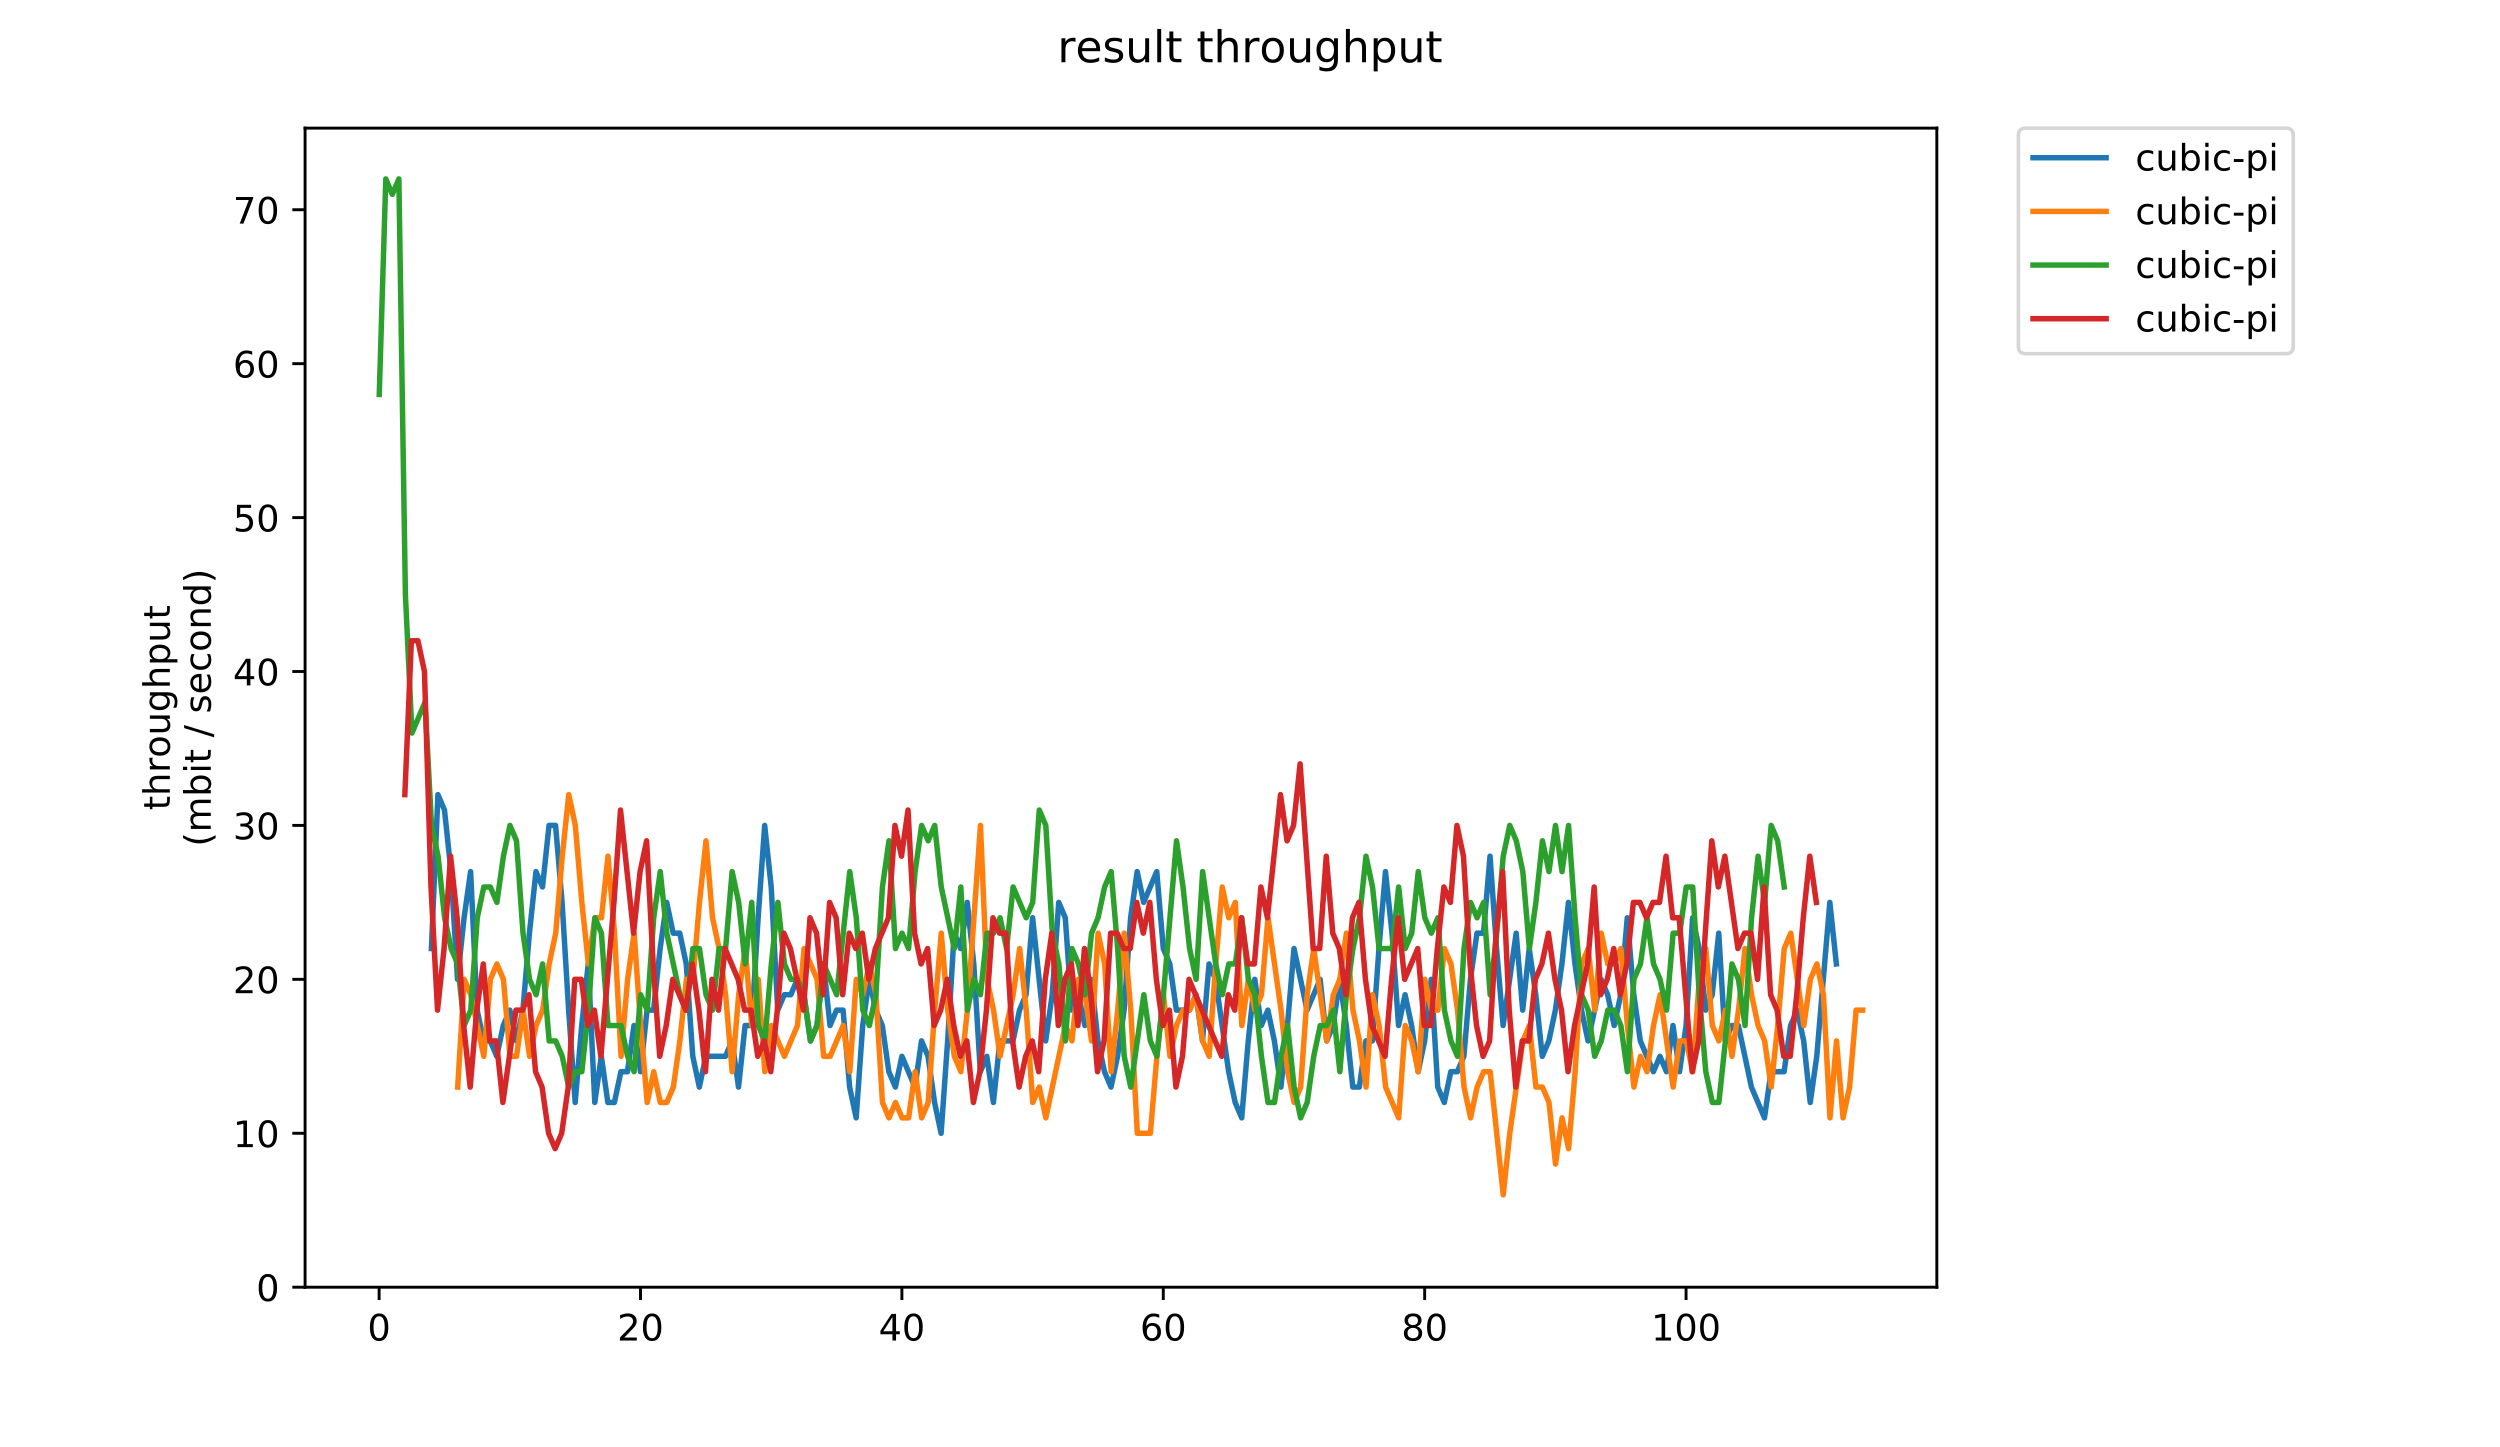 <?xml version="1.0" encoding="utf-8" standalone="no"?>
<!DOCTYPE svg PUBLIC "-//W3C//DTD SVG 1.1//EN"
  "http://www.w3.org/Graphics/SVG/1.1/DTD/svg11.dtd">
<!-- Created with matplotlib (https://matplotlib.org/) -->
<svg height="396pt" version="1.1" viewBox="0 0 684 396" width="684pt" xmlns="http://www.w3.org/2000/svg" xmlns:xlink="http://www.w3.org/1999/xlink">
 <defs>
  <style type="text/css">
*{stroke-linecap:butt;stroke-linejoin:round;}
  </style>
 </defs>
 <g id="figure_1">
  <g id="patch_1">
   <path d="M 0 396 
L 684 396 
L 684 0 
L 0 0 
z
" style="fill:#ffffff;"/>
  </g>
  <g id="axes_1">
   <g id="patch_2">
    <path d="M 83.472 352.174 
L 529.913 352.174 
L 529.913 35.062 
L 83.472 35.062 
z
" style="fill:#ffffff;"/>
   </g>
   <g id="matplotlib.axis_1">
    <g id="xtick_1">
     <g id="line2d_1">
      <defs>
       <path d="M 0 0 
L 0 3.5 
" id="m8651880e82" style="stroke:#000000;stroke-width:0.8;"/>
      </defs>
      <g>
       <use style="stroke:#000000;stroke-width:0.8;" x="103.726" xlink:href="#m8651880e82" y="352.174"/>
      </g>
     </g>
     <g id="text_1">
      <!-- 0 -->
      <defs>
       <path d="M 31.781 66.406 
Q 24.172 66.406 20.328 58.906 
Q 16.5 51.422 16.5 36.375 
Q 16.5 21.391 20.328 13.891 
Q 24.172 6.391 31.781 6.391 
Q 39.453 6.391 43.281 13.891 
Q 47.125 21.391 47.125 36.375 
Q 47.125 51.422 43.281 58.906 
Q 39.453 66.406 31.781 66.406 
z
M 31.781 74.219 
Q 44.047 74.219 50.516 64.516 
Q 56.984 54.828 56.984 36.375 
Q 56.984 17.969 50.516 8.266 
Q 44.047 -1.422 31.781 -1.422 
Q 19.531 -1.422 13.062 8.266 
Q 6.594 17.969 6.594 36.375 
Q 6.594 54.828 13.062 64.516 
Q 19.531 74.219 31.781 74.219 
z
" id="DejaVuSans-48"/>
      </defs>
      <g transform="translate(100.545 366.773)scale(0.1 -0.1)">
       <use xlink:href="#DejaVuSans-48"/>
      </g>
     </g>
    </g>
    <g id="xtick_2">
     <g id="line2d_2">
      <g>
       <use style="stroke:#000000;stroke-width:0.8;" x="175.241" xlink:href="#m8651880e82" y="352.174"/>
      </g>
     </g>
     <g id="text_2">
      <!-- 20 -->
      <defs>
       <path d="M 19.188 8.297 
L 53.609 8.297 
L 53.609 0 
L 7.328 0 
L 7.328 8.297 
Q 12.938 14.109 22.625 23.891 
Q 32.328 33.688 34.812 36.531 
Q 39.547 41.844 41.422 45.531 
Q 43.312 49.219 43.312 52.781 
Q 43.312 58.594 39.234 62.25 
Q 35.156 65.922 28.609 65.922 
Q 23.969 65.922 18.812 64.312 
Q 13.672 62.703 7.812 59.422 
L 7.812 69.391 
Q 13.766 71.781 18.938 73 
Q 24.125 74.219 28.422 74.219 
Q 39.75 74.219 46.484 68.547 
Q 53.219 62.891 53.219 53.422 
Q 53.219 48.922 51.531 44.891 
Q 49.859 40.875 45.406 35.406 
Q 44.188 33.984 37.641 27.219 
Q 31.109 20.453 19.188 8.297 
z
" id="DejaVuSans-50"/>
      </defs>
      <g transform="translate(168.879 366.773)scale(0.1 -0.1)">
       <use xlink:href="#DejaVuSans-50"/>
       <use x="63.623" xlink:href="#DejaVuSans-48"/>
      </g>
     </g>
    </g>
    <g id="xtick_3">
     <g id="line2d_3">
      <g>
       <use style="stroke:#000000;stroke-width:0.8;" x="246.757" xlink:href="#m8651880e82" y="352.174"/>
      </g>
     </g>
     <g id="text_3">
      <!-- 40 -->
      <defs>
       <path d="M 37.797 64.312 
L 12.891 25.391 
L 37.797 25.391 
z
M 35.203 72.906 
L 47.609 72.906 
L 47.609 25.391 
L 58.016 25.391 
L 58.016 17.188 
L 47.609 17.188 
L 47.609 0 
L 37.797 0 
L 37.797 17.188 
L 4.891 17.188 
L 4.891 26.703 
z
" id="DejaVuSans-52"/>
      </defs>
      <g transform="translate(240.395 366.773)scale(0.1 -0.1)">
       <use xlink:href="#DejaVuSans-52"/>
       <use x="63.623" xlink:href="#DejaVuSans-48"/>
      </g>
     </g>
    </g>
    <g id="xtick_4">
     <g id="line2d_4">
      <g>
       <use style="stroke:#000000;stroke-width:0.8;" x="318.273" xlink:href="#m8651880e82" y="352.174"/>
      </g>
     </g>
     <g id="text_4">
      <!-- 60 -->
      <defs>
       <path d="M 33.016 40.375 
Q 26.375 40.375 22.484 35.828 
Q 18.609 31.297 18.609 23.391 
Q 18.609 15.531 22.484 10.953 
Q 26.375 6.391 33.016 6.391 
Q 39.656 6.391 43.531 10.953 
Q 47.406 15.531 47.406 23.391 
Q 47.406 31.297 43.531 35.828 
Q 39.656 40.375 33.016 40.375 
z
M 52.594 71.297 
L 52.594 62.312 
Q 48.875 64.062 45.094 64.984 
Q 41.312 65.922 37.594 65.922 
Q 27.828 65.922 22.672 59.328 
Q 17.531 52.734 16.797 39.406 
Q 19.672 43.656 24.016 45.922 
Q 28.375 48.188 33.594 48.188 
Q 44.578 48.188 50.953 41.516 
Q 57.328 34.859 57.328 23.391 
Q 57.328 12.156 50.688 5.359 
Q 44.047 -1.422 33.016 -1.422 
Q 20.359 -1.422 13.672 8.266 
Q 6.984 17.969 6.984 36.375 
Q 6.984 53.656 15.188 63.938 
Q 23.391 74.219 37.203 74.219 
Q 40.922 74.219 44.703 73.484 
Q 48.484 72.75 52.594 71.297 
z
" id="DejaVuSans-54"/>
      </defs>
      <g transform="translate(311.91 366.773)scale(0.1 -0.1)">
       <use xlink:href="#DejaVuSans-54"/>
       <use x="63.623" xlink:href="#DejaVuSans-48"/>
      </g>
     </g>
    </g>
    <g id="xtick_5">
     <g id="line2d_5">
      <g>
       <use style="stroke:#000000;stroke-width:0.8;" x="389.789" xlink:href="#m8651880e82" y="352.174"/>
      </g>
     </g>
     <g id="text_5">
      <!-- 80 -->
      <defs>
       <path d="M 31.781 34.625 
Q 24.75 34.625 20.719 30.859 
Q 16.703 27.094 16.703 20.516 
Q 16.703 13.922 20.719 10.156 
Q 24.75 6.391 31.781 6.391 
Q 38.812 6.391 42.859 10.172 
Q 46.922 13.969 46.922 20.516 
Q 46.922 27.094 42.891 30.859 
Q 38.875 34.625 31.781 34.625 
z
M 21.922 38.812 
Q 15.578 40.375 12.031 44.719 
Q 8.5 49.078 8.5 55.328 
Q 8.5 64.062 14.719 69.141 
Q 20.953 74.219 31.781 74.219 
Q 42.672 74.219 48.875 69.141 
Q 55.078 64.062 55.078 55.328 
Q 55.078 49.078 51.531 44.719 
Q 48 40.375 41.703 38.812 
Q 48.828 37.156 52.797 32.312 
Q 56.781 27.484 56.781 20.516 
Q 56.781 9.906 50.312 4.234 
Q 43.844 -1.422 31.781 -1.422 
Q 19.734 -1.422 13.25 4.234 
Q 6.781 9.906 6.781 20.516 
Q 6.781 27.484 10.781 32.312 
Q 14.797 37.156 21.922 38.812 
z
M 18.312 54.391 
Q 18.312 48.734 21.844 45.562 
Q 25.391 42.391 31.781 42.391 
Q 38.141 42.391 41.719 45.562 
Q 45.312 48.734 45.312 54.391 
Q 45.312 60.062 41.719 63.234 
Q 38.141 66.406 31.781 66.406 
Q 25.391 66.406 21.844 63.234 
Q 18.312 60.062 18.312 54.391 
z
" id="DejaVuSans-56"/>
      </defs>
      <g transform="translate(383.426 366.773)scale(0.1 -0.1)">
       <use xlink:href="#DejaVuSans-56"/>
       <use x="63.623" xlink:href="#DejaVuSans-48"/>
      </g>
     </g>
    </g>
    <g id="xtick_6">
     <g id="line2d_6">
      <g>
       <use style="stroke:#000000;stroke-width:0.8;" x="461.304" xlink:href="#m8651880e82" y="352.174"/>
      </g>
     </g>
     <g id="text_6">
      <!-- 100 -->
      <defs>
       <path d="M 12.406 8.297 
L 28.516 8.297 
L 28.516 63.922 
L 10.984 60.406 
L 10.984 69.391 
L 28.422 72.906 
L 38.281 72.906 
L 38.281 8.297 
L 54.391 8.297 
L 54.391 0 
L 12.406 0 
z
" id="DejaVuSans-49"/>
      </defs>
      <g transform="translate(451.76 366.773)scale(0.1 -0.1)">
       <use xlink:href="#DejaVuSans-49"/>
       <use x="63.623" xlink:href="#DejaVuSans-48"/>
       <use x="127.246" xlink:href="#DejaVuSans-48"/>
      </g>
     </g>
    </g>
   </g>
   <g id="matplotlib.axis_2">
    <g id="ytick_1">
     <g id="line2d_7">
      <defs>
       <path d="M 0 0 
L -3.5 0 
" id="m8d6387c71b" style="stroke:#000000;stroke-width:0.8;"/>
      </defs>
      <g>
       <use style="stroke:#000000;stroke-width:0.8;" x="83.472" xlink:href="#m8d6387c71b" y="352.174"/>
      </g>
     </g>
     <g id="text_7">
      <!-- 0 -->
      <g transform="translate(70.11 355.973)scale(0.1 -0.1)">
       <use xlink:href="#DejaVuSans-48"/>
      </g>
     </g>
    </g>
    <g id="ytick_2">
     <g id="line2d_8">
      <g>
       <use style="stroke:#000000;stroke-width:0.8;" x="83.472" xlink:href="#m8d6387c71b" y="310.061"/>
      </g>
     </g>
     <g id="text_8">
      <!-- 10 -->
      <g transform="translate(63.747 313.86)scale(0.1 -0.1)">
       <use xlink:href="#DejaVuSans-49"/>
       <use x="63.623" xlink:href="#DejaVuSans-48"/>
      </g>
     </g>
    </g>
    <g id="ytick_3">
     <g id="line2d_9">
      <g>
       <use style="stroke:#000000;stroke-width:0.8;" x="83.472" xlink:href="#m8d6387c71b" y="267.948"/>
      </g>
     </g>
     <g id="text_9">
      <!-- 20 -->
      <g transform="translate(63.747 271.747)scale(0.1 -0.1)">
       <use xlink:href="#DejaVuSans-50"/>
       <use x="63.623" xlink:href="#DejaVuSans-48"/>
      </g>
     </g>
    </g>
    <g id="ytick_4">
     <g id="line2d_10">
      <g>
       <use style="stroke:#000000;stroke-width:0.8;" x="83.472" xlink:href="#m8d6387c71b" y="225.835"/>
      </g>
     </g>
     <g id="text_10">
      <!-- 30 -->
      <defs>
       <path d="M 40.578 39.312 
Q 47.656 37.797 51.625 33 
Q 55.609 28.219 55.609 21.188 
Q 55.609 10.406 48.188 4.484 
Q 40.766 -1.422 27.094 -1.422 
Q 22.516 -1.422 17.656 -0.516 
Q 12.797 0.391 7.625 2.203 
L 7.625 11.719 
Q 11.719 9.328 16.594 8.109 
Q 21.484 6.891 26.812 6.891 
Q 36.078 6.891 40.938 10.547 
Q 45.797 14.203 45.797 21.188 
Q 45.797 27.641 41.281 31.266 
Q 36.766 34.906 28.719 34.906 
L 20.219 34.906 
L 20.219 43.016 
L 29.109 43.016 
Q 36.375 43.016 40.234 45.922 
Q 44.094 48.828 44.094 54.297 
Q 44.094 59.906 40.109 62.906 
Q 36.141 65.922 28.719 65.922 
Q 24.656 65.922 20.016 65.031 
Q 15.375 64.156 9.812 62.312 
L 9.812 71.094 
Q 15.438 72.656 20.344 73.438 
Q 25.25 74.219 29.594 74.219 
Q 40.828 74.219 47.359 69.109 
Q 53.906 64.016 53.906 55.328 
Q 53.906 49.266 50.438 45.094 
Q 46.969 40.922 40.578 39.312 
z
" id="DejaVuSans-51"/>
      </defs>
      <g transform="translate(63.747 229.634)scale(0.1 -0.1)">
       <use xlink:href="#DejaVuSans-51"/>
       <use x="63.623" xlink:href="#DejaVuSans-48"/>
      </g>
     </g>
    </g>
    <g id="ytick_5">
     <g id="line2d_11">
      <g>
       <use style="stroke:#000000;stroke-width:0.8;" x="83.472" xlink:href="#m8d6387c71b" y="183.722"/>
      </g>
     </g>
     <g id="text_11">
      <!-- 40 -->
      <g transform="translate(63.747 187.521)scale(0.1 -0.1)">
       <use xlink:href="#DejaVuSans-52"/>
       <use x="63.623" xlink:href="#DejaVuSans-48"/>
      </g>
     </g>
    </g>
    <g id="ytick_6">
     <g id="line2d_12">
      <g>
       <use style="stroke:#000000;stroke-width:0.8;" x="83.472" xlink:href="#m8d6387c71b" y="141.609"/>
      </g>
     </g>
     <g id="text_12">
      <!-- 50 -->
      <defs>
       <path d="M 10.797 72.906 
L 49.516 72.906 
L 49.516 64.594 
L 19.828 64.594 
L 19.828 46.734 
Q 21.969 47.469 24.109 47.828 
Q 26.266 48.188 28.422 48.188 
Q 40.625 48.188 47.75 41.5 
Q 54.891 34.812 54.891 23.391 
Q 54.891 11.625 47.562 5.094 
Q 40.234 -1.422 26.906 -1.422 
Q 22.312 -1.422 17.547 -0.641 
Q 12.797 0.141 7.719 1.703 
L 7.719 11.625 
Q 12.109 9.234 16.797 8.062 
Q 21.484 6.891 26.703 6.891 
Q 35.156 6.891 40.078 11.328 
Q 45.016 15.766 45.016 23.391 
Q 45.016 31 40.078 35.438 
Q 35.156 39.891 26.703 39.891 
Q 22.75 39.891 18.812 39.016 
Q 14.891 38.141 10.797 36.281 
z
" id="DejaVuSans-53"/>
      </defs>
      <g transform="translate(63.747 145.408)scale(0.1 -0.1)">
       <use xlink:href="#DejaVuSans-53"/>
       <use x="63.623" xlink:href="#DejaVuSans-48"/>
      </g>
     </g>
    </g>
    <g id="ytick_7">
     <g id="line2d_13">
      <g>
       <use style="stroke:#000000;stroke-width:0.8;" x="83.472" xlink:href="#m8d6387c71b" y="99.496"/>
      </g>
     </g>
     <g id="text_13">
      <!-- 60 -->
      <g transform="translate(63.747 103.295)scale(0.1 -0.1)">
       <use xlink:href="#DejaVuSans-54"/>
       <use x="63.623" xlink:href="#DejaVuSans-48"/>
      </g>
     </g>
    </g>
    <g id="ytick_8">
     <g id="line2d_14">
      <g>
       <use style="stroke:#000000;stroke-width:0.8;" x="83.472" xlink:href="#m8d6387c71b" y="57.382"/>
      </g>
     </g>
     <g id="text_14">
      <!-- 70 -->
      <defs>
       <path d="M 8.203 72.906 
L 55.078 72.906 
L 55.078 68.703 
L 28.609 0 
L 18.312 0 
L 43.219 64.594 
L 8.203 64.594 
z
" id="DejaVuSans-55"/>
      </defs>
      <g transform="translate(63.747 61.182)scale(0.1 -0.1)">
       <use xlink:href="#DejaVuSans-55"/>
       <use x="63.623" xlink:href="#DejaVuSans-48"/>
      </g>
     </g>
    </g>
    <g id="text_15">
     <!-- throughput -->
     <defs>
      <path d="M 18.312 70.219 
L 18.312 54.688 
L 36.812 54.688 
L 36.812 47.703 
L 18.312 47.703 
L 18.312 18.016 
Q 18.312 11.328 20.141 9.422 
Q 21.969 7.516 27.594 7.516 
L 36.812 7.516 
L 36.812 0 
L 27.594 0 
Q 17.188 0 13.234 3.875 
Q 9.281 7.766 9.281 18.016 
L 9.281 47.703 
L 2.688 47.703 
L 2.688 54.688 
L 9.281 54.688 
L 9.281 70.219 
z
" id="DejaVuSans-116"/>
      <path d="M 54.891 33.016 
L 54.891 0 
L 45.906 0 
L 45.906 32.719 
Q 45.906 40.484 42.875 44.328 
Q 39.844 48.188 33.797 48.188 
Q 26.516 48.188 22.312 43.547 
Q 18.109 38.922 18.109 30.906 
L 18.109 0 
L 9.078 0 
L 9.078 75.984 
L 18.109 75.984 
L 18.109 46.188 
Q 21.344 51.125 25.703 53.562 
Q 30.078 56 35.797 56 
Q 45.219 56 50.047 50.172 
Q 54.891 44.344 54.891 33.016 
z
" id="DejaVuSans-104"/>
      <path d="M 41.109 46.297 
Q 39.594 47.172 37.812 47.578 
Q 36.031 48 33.891 48 
Q 26.266 48 22.188 43.047 
Q 18.109 38.094 18.109 28.812 
L 18.109 0 
L 9.078 0 
L 9.078 54.688 
L 18.109 54.688 
L 18.109 46.188 
Q 20.953 51.172 25.484 53.578 
Q 30.031 56 36.531 56 
Q 37.453 56 38.578 55.875 
Q 39.703 55.766 41.062 55.516 
z
" id="DejaVuSans-114"/>
      <path d="M 30.609 48.391 
Q 23.391 48.391 19.188 42.75 
Q 14.984 37.109 14.984 27.297 
Q 14.984 17.484 19.156 11.844 
Q 23.344 6.203 30.609 6.203 
Q 37.797 6.203 41.984 11.859 
Q 46.188 17.531 46.188 27.297 
Q 46.188 37.016 41.984 42.703 
Q 37.797 48.391 30.609 48.391 
z
M 30.609 56 
Q 42.328 56 49.016 48.375 
Q 55.719 40.766 55.719 27.297 
Q 55.719 13.875 49.016 6.219 
Q 42.328 -1.422 30.609 -1.422 
Q 18.844 -1.422 12.172 6.219 
Q 5.516 13.875 5.516 27.297 
Q 5.516 40.766 12.172 48.375 
Q 18.844 56 30.609 56 
z
" id="DejaVuSans-111"/>
      <path d="M 8.5 21.578 
L 8.5 54.688 
L 17.484 54.688 
L 17.484 21.922 
Q 17.484 14.156 20.5 10.266 
Q 23.531 6.391 29.594 6.391 
Q 36.859 6.391 41.078 11.031 
Q 45.312 15.672 45.312 23.688 
L 45.312 54.688 
L 54.297 54.688 
L 54.297 0 
L 45.312 0 
L 45.312 8.406 
Q 42.047 3.422 37.719 1 
Q 33.406 -1.422 27.688 -1.422 
Q 18.266 -1.422 13.375 4.438 
Q 8.5 10.297 8.5 21.578 
z
M 31.109 56 
z
" id="DejaVuSans-117"/>
      <path d="M 45.406 27.984 
Q 45.406 37.75 41.375 43.109 
Q 37.359 48.484 30.078 48.484 
Q 22.859 48.484 18.828 43.109 
Q 14.797 37.75 14.797 27.984 
Q 14.797 18.266 18.828 12.891 
Q 22.859 7.516 30.078 7.516 
Q 37.359 7.516 41.375 12.891 
Q 45.406 18.266 45.406 27.984 
z
M 54.391 6.781 
Q 54.391 -7.172 48.188 -13.984 
Q 42 -20.797 29.203 -20.797 
Q 24.469 -20.797 20.266 -20.094 
Q 16.062 -19.391 12.109 -17.922 
L 12.109 -9.188 
Q 16.062 -11.328 19.922 -12.344 
Q 23.781 -13.375 27.781 -13.375 
Q 36.625 -13.375 41.016 -8.766 
Q 45.406 -4.156 45.406 5.172 
L 45.406 9.625 
Q 42.625 4.781 38.281 2.391 
Q 33.938 0 27.875 0 
Q 17.828 0 11.672 7.656 
Q 5.516 15.328 5.516 27.984 
Q 5.516 40.672 11.672 48.328 
Q 17.828 56 27.875 56 
Q 33.938 56 38.281 53.609 
Q 42.625 51.219 45.406 46.391 
L 45.406 54.688 
L 54.391 54.688 
z
" id="DejaVuSans-103"/>
      <path d="M 18.109 8.203 
L 18.109 -20.797 
L 9.078 -20.797 
L 9.078 54.688 
L 18.109 54.688 
L 18.109 46.391 
Q 20.953 51.266 25.266 53.625 
Q 29.594 56 35.594 56 
Q 45.562 56 51.781 48.094 
Q 58.016 40.188 58.016 27.297 
Q 58.016 14.406 51.781 6.484 
Q 45.562 -1.422 35.594 -1.422 
Q 29.594 -1.422 25.266 0.953 
Q 20.953 3.328 18.109 8.203 
z
M 48.688 27.297 
Q 48.688 37.203 44.609 42.844 
Q 40.531 48.484 33.406 48.484 
Q 26.266 48.484 22.188 42.844 
Q 18.109 37.203 18.109 27.297 
Q 18.109 17.391 22.188 11.75 
Q 26.266 6.109 33.406 6.109 
Q 40.531 6.109 44.609 11.75 
Q 48.688 17.391 48.688 27.297 
z
" id="DejaVuSans-112"/>
     </defs>
     <g transform="translate(46.47 221.675)rotate(-90)scale(0.1 -0.1)">
      <use xlink:href="#DejaVuSans-116"/>
      <use x="39.209" xlink:href="#DejaVuSans-104"/>
      <use x="102.588" xlink:href="#DejaVuSans-114"/>
      <use x="143.67" xlink:href="#DejaVuSans-111"/>
      <use x="204.852" xlink:href="#DejaVuSans-117"/>
      <use x="268.23" xlink:href="#DejaVuSans-103"/>
      <use x="331.707" xlink:href="#DejaVuSans-104"/>
      <use x="395.086" xlink:href="#DejaVuSans-112"/>
      <use x="458.562" xlink:href="#DejaVuSans-117"/>
      <use x="521.941" xlink:href="#DejaVuSans-116"/>
     </g>
     <!-- (mbit / second) -->
     <defs>
      <path d="M 31 75.875 
Q 24.469 64.656 21.281 53.656 
Q 18.109 42.672 18.109 31.391 
Q 18.109 20.125 21.312 9.062 
Q 24.516 -2 31 -13.188 
L 23.188 -13.188 
Q 15.875 -1.703 12.234 9.375 
Q 8.594 20.453 8.594 31.391 
Q 8.594 42.281 12.203 53.312 
Q 15.828 64.359 23.188 75.875 
z
" id="DejaVuSans-40"/>
      <path d="M 52 44.188 
Q 55.375 50.25 60.062 53.125 
Q 64.75 56 71.094 56 
Q 79.641 56 84.281 50.016 
Q 88.922 44.047 88.922 33.016 
L 88.922 0 
L 79.891 0 
L 79.891 32.719 
Q 79.891 40.578 77.094 44.375 
Q 74.312 48.188 68.609 48.188 
Q 61.625 48.188 57.562 43.547 
Q 53.516 38.922 53.516 30.906 
L 53.516 0 
L 44.484 0 
L 44.484 32.719 
Q 44.484 40.625 41.703 44.406 
Q 38.922 48.188 33.109 48.188 
Q 26.219 48.188 22.156 43.531 
Q 18.109 38.875 18.109 30.906 
L 18.109 0 
L 9.078 0 
L 9.078 54.688 
L 18.109 54.688 
L 18.109 46.188 
Q 21.188 51.219 25.484 53.609 
Q 29.781 56 35.688 56 
Q 41.656 56 45.828 52.969 
Q 50 49.953 52 44.188 
z
" id="DejaVuSans-109"/>
      <path d="M 48.688 27.297 
Q 48.688 37.203 44.609 42.844 
Q 40.531 48.484 33.406 48.484 
Q 26.266 48.484 22.188 42.844 
Q 18.109 37.203 18.109 27.297 
Q 18.109 17.391 22.188 11.75 
Q 26.266 6.109 33.406 6.109 
Q 40.531 6.109 44.609 11.75 
Q 48.688 17.391 48.688 27.297 
z
M 18.109 46.391 
Q 20.953 51.266 25.266 53.625 
Q 29.594 56 35.594 56 
Q 45.562 56 51.781 48.094 
Q 58.016 40.188 58.016 27.297 
Q 58.016 14.406 51.781 6.484 
Q 45.562 -1.422 35.594 -1.422 
Q 29.594 -1.422 25.266 0.953 
Q 20.953 3.328 18.109 8.203 
L 18.109 0 
L 9.078 0 
L 9.078 75.984 
L 18.109 75.984 
z
" id="DejaVuSans-98"/>
      <path d="M 9.422 54.688 
L 18.406 54.688 
L 18.406 0 
L 9.422 0 
z
M 9.422 75.984 
L 18.406 75.984 
L 18.406 64.594 
L 9.422 64.594 
z
" id="DejaVuSans-105"/>
      <path id="DejaVuSans-32"/>
      <path d="M 25.391 72.906 
L 33.688 72.906 
L 8.297 -9.281 
L 0 -9.281 
z
" id="DejaVuSans-47"/>
      <path d="M 44.281 53.078 
L 44.281 44.578 
Q 40.484 46.531 36.375 47.5 
Q 32.281 48.484 27.875 48.484 
Q 21.188 48.484 17.844 46.438 
Q 14.5 44.391 14.5 40.281 
Q 14.5 37.156 16.891 35.375 
Q 19.281 33.594 26.516 31.984 
L 29.594 31.297 
Q 39.156 29.25 43.188 25.516 
Q 47.219 21.781 47.219 15.094 
Q 47.219 7.469 41.188 3.016 
Q 35.156 -1.422 24.609 -1.422 
Q 20.219 -1.422 15.453 -0.562 
Q 10.688 0.297 5.422 2 
L 5.422 11.281 
Q 10.406 8.688 15.234 7.391 
Q 20.062 6.109 24.812 6.109 
Q 31.156 6.109 34.562 8.281 
Q 37.984 10.453 37.984 14.406 
Q 37.984 18.062 35.516 20.016 
Q 33.062 21.969 24.703 23.781 
L 21.578 24.516 
Q 13.234 26.266 9.516 29.906 
Q 5.812 33.547 5.812 39.891 
Q 5.812 47.609 11.281 51.797 
Q 16.75 56 26.812 56 
Q 31.781 56 36.172 55.266 
Q 40.578 54.547 44.281 53.078 
z
" id="DejaVuSans-115"/>
      <path d="M 56.203 29.594 
L 56.203 25.203 
L 14.891 25.203 
Q 15.484 15.922 20.484 11.062 
Q 25.484 6.203 34.422 6.203 
Q 39.594 6.203 44.453 7.469 
Q 49.312 8.734 54.109 11.281 
L 54.109 2.781 
Q 49.266 0.734 44.188 -0.344 
Q 39.109 -1.422 33.891 -1.422 
Q 20.797 -1.422 13.156 6.188 
Q 5.516 13.812 5.516 26.812 
Q 5.516 40.234 12.766 48.109 
Q 20.016 56 32.328 56 
Q 43.359 56 49.781 48.891 
Q 56.203 41.797 56.203 29.594 
z
M 47.219 32.234 
Q 47.125 39.594 43.094 43.984 
Q 39.062 48.391 32.422 48.391 
Q 24.906 48.391 20.391 44.141 
Q 15.875 39.891 15.188 32.172 
z
" id="DejaVuSans-101"/>
      <path d="M 48.781 52.594 
L 48.781 44.188 
Q 44.969 46.297 41.141 47.344 
Q 37.312 48.391 33.406 48.391 
Q 24.656 48.391 19.812 42.844 
Q 14.984 37.312 14.984 27.297 
Q 14.984 17.281 19.812 11.734 
Q 24.656 6.203 33.406 6.203 
Q 37.312 6.203 41.141 7.25 
Q 44.969 8.297 48.781 10.406 
L 48.781 2.094 
Q 45.016 0.344 40.984 -0.531 
Q 36.969 -1.422 32.422 -1.422 
Q 20.062 -1.422 12.781 6.344 
Q 5.516 14.109 5.516 27.297 
Q 5.516 40.672 12.859 48.328 
Q 20.219 56 33.016 56 
Q 37.156 56 41.109 55.141 
Q 45.062 54.297 48.781 52.594 
z
" id="DejaVuSans-99"/>
      <path d="M 54.891 33.016 
L 54.891 0 
L 45.906 0 
L 45.906 32.719 
Q 45.906 40.484 42.875 44.328 
Q 39.844 48.188 33.797 48.188 
Q 26.516 48.188 22.312 43.547 
Q 18.109 38.922 18.109 30.906 
L 18.109 0 
L 9.078 0 
L 9.078 54.688 
L 18.109 54.688 
L 18.109 46.188 
Q 21.344 51.125 25.703 53.562 
Q 30.078 56 35.797 56 
Q 45.219 56 50.047 50.172 
Q 54.891 44.344 54.891 33.016 
z
" id="DejaVuSans-110"/>
      <path d="M 45.406 46.391 
L 45.406 75.984 
L 54.391 75.984 
L 54.391 0 
L 45.406 0 
L 45.406 8.203 
Q 42.578 3.328 38.25 0.953 
Q 33.938 -1.422 27.875 -1.422 
Q 17.969 -1.422 11.734 6.484 
Q 5.516 14.406 5.516 27.297 
Q 5.516 40.188 11.734 48.094 
Q 17.969 56 27.875 56 
Q 33.938 56 38.25 53.625 
Q 42.578 51.266 45.406 46.391 
z
M 14.797 27.297 
Q 14.797 17.391 18.875 11.75 
Q 22.953 6.109 30.078 6.109 
Q 37.203 6.109 41.297 11.75 
Q 45.406 17.391 45.406 27.297 
Q 45.406 37.203 41.297 42.844 
Q 37.203 48.484 30.078 48.484 
Q 22.953 48.484 18.875 42.844 
Q 14.797 37.203 14.797 27.297 
z
" id="DejaVuSans-100"/>
      <path d="M 8.016 75.875 
L 15.828 75.875 
Q 23.141 64.359 26.781 53.312 
Q 30.422 42.281 30.422 31.391 
Q 30.422 20.453 26.781 9.375 
Q 23.141 -1.703 15.828 -13.188 
L 8.016 -13.188 
Q 14.5 -2 17.703 9.062 
Q 20.906 20.125 20.906 31.391 
Q 20.906 42.672 17.703 53.656 
Q 14.5 64.656 8.016 75.875 
z
" id="DejaVuSans-41"/>
     </defs>
     <g transform="translate(57.668 231.609)rotate(-90)scale(0.1 -0.1)">
      <use xlink:href="#DejaVuSans-40"/>
      <use x="39.014" xlink:href="#DejaVuSans-109"/>
      <use x="136.426" xlink:href="#DejaVuSans-98"/>
      <use x="199.902" xlink:href="#DejaVuSans-105"/>
      <use x="227.686" xlink:href="#DejaVuSans-116"/>
      <use x="266.895" xlink:href="#DejaVuSans-32"/>
      <use x="298.682" xlink:href="#DejaVuSans-47"/>
      <use x="332.373" xlink:href="#DejaVuSans-32"/>
      <use x="364.16" xlink:href="#DejaVuSans-115"/>
      <use x="416.26" xlink:href="#DejaVuSans-101"/>
      <use x="477.783" xlink:href="#DejaVuSans-99"/>
      <use x="532.764" xlink:href="#DejaVuSans-111"/>
      <use x="593.945" xlink:href="#DejaVuSans-110"/>
      <use x="657.324" xlink:href="#DejaVuSans-100"/>
      <use x="720.801" xlink:href="#DejaVuSans-41"/>
     </g>
    </g>
   </g>
   <g id="line2d_15">
    <path clip-path="url(#pa8490add27)" d="M 118.032 259.525 
L 119.82 217.412 
L 121.608 221.624 
L 123.396 238.469 
L 125.184 267.948 
L 126.972 251.103 
L 128.76 238.469 
L 130.548 276.371 
L 132.336 284.793 
L 134.124 284.793 
L 135.911 289.005 
L 137.699 280.582 
L 139.487 276.371 
L 141.275 284.793 
L 143.063 276.371 
L 144.851 255.314 
L 146.639 238.469 
L 148.427 242.68 
L 150.215 225.835 
L 152.002 225.835 
L 153.79 246.891 
L 155.578 276.371 
L 157.366 301.638 
L 159.154 280.582 
L 160.942 263.737 
L 162.73 301.638 
L 164.518 289.005 
L 166.306 301.638 
L 168.093 301.638 
L 169.881 293.216 
L 171.669 293.216 
L 173.457 280.582 
L 175.245 293.216 
L 177.033 276.371 
L 178.821 276.371 
L 180.609 259.525 
L 182.397 246.891 
L 184.184 255.314 
L 185.972 255.314 
L 187.76 263.737 
L 189.548 289.005 
L 191.336 297.427 
L 193.124 289.005 
L 198.488 289.005 
L 200.276 284.793 
L 202.063 297.427 
L 203.851 280.582 
L 205.639 280.582 
L 207.427 251.103 
L 209.215 225.835 
L 211.003 242.68 
L 212.791 276.371 
L 214.579 272.159 
L 216.367 272.159 
L 218.154 267.948 
L 219.942 272.159 
L 221.73 284.793 
L 223.518 280.582 
L 225.306 263.737 
L 227.094 280.582 
L 228.882 276.371 
L 230.67 276.371 
L 232.458 297.427 
L 234.245 305.85 
L 236.033 280.582 
L 237.821 267.948 
L 239.609 276.371 
L 241.397 280.582 
L 243.185 293.216 
L 244.973 297.427 
L 246.761 289.005 
L 250.337 297.427 
L 252.124 284.793 
L 253.912 289.005 
L 255.7 301.638 
L 257.488 310.061 
L 259.276 284.793 
L 261.064 255.314 
L 262.852 259.525 
L 264.64 246.891 
L 266.428 263.737 
L 268.215 293.216 
L 270.003 289.005 
L 271.791 301.638 
L 273.579 284.793 
L 277.155 284.793 
L 278.943 276.371 
L 280.731 272.159 
L 282.519 251.103 
L 286.094 284.793 
L 287.882 272.159 
L 289.67 246.891 
L 291.458 251.103 
L 293.246 276.371 
L 295.034 272.159 
L 296.822 280.582 
L 298.61 267.948 
L 300.397 284.793 
L 302.185 293.216 
L 303.973 297.427 
L 305.761 289.005 
L 307.549 276.371 
L 309.337 251.103 
L 311.125 238.469 
L 312.913 246.891 
L 316.489 238.469 
L 318.276 259.525 
L 320.064 263.737 
L 321.852 276.371 
L 325.428 276.371 
L 327.216 272.159 
L 329.004 284.793 
L 330.792 263.737 
L 332.58 267.948 
L 336.155 293.216 
L 337.943 301.638 
L 339.731 305.85 
L 341.519 284.793 
L 343.307 267.948 
L 345.095 280.582 
L 346.883 276.371 
L 348.671 284.793 
L 350.458 297.427 
L 352.246 280.582 
L 354.034 259.525 
L 357.61 276.371 
L 361.186 267.948 
L 362.974 284.793 
L 364.762 280.582 
L 366.55 267.948 
L 368.337 280.582 
L 370.125 297.427 
L 371.913 297.427 
L 373.701 284.793 
L 375.489 284.793 
L 377.277 259.525 
L 379.065 238.469 
L 380.853 255.314 
L 382.641 280.582 
L 384.428 272.159 
L 386.216 280.582 
L 388.004 293.216 
L 389.792 284.793 
L 391.58 267.948 
L 393.368 297.427 
L 395.156 301.638 
L 396.944 293.216 
L 398.732 293.216 
L 400.519 289.005 
L 402.307 267.948 
L 404.095 255.314 
L 405.883 255.314 
L 407.671 234.257 
L 409.459 259.525 
L 411.247 280.582 
L 414.823 255.314 
L 416.61 276.371 
L 418.398 259.525 
L 420.186 272.159 
L 421.974 289.005 
L 423.762 284.793 
L 425.55 276.371 
L 427.338 263.737 
L 429.126 246.891 
L 430.914 263.737 
L 432.702 276.371 
L 434.489 284.793 
L 438.065 267.948 
L 439.853 272.159 
L 441.641 280.582 
L 443.429 272.159 
L 445.217 251.103 
L 447.005 272.159 
L 448.793 284.793 
L 452.368 293.216 
L 454.156 289.005 
L 455.944 293.216 
L 457.732 280.582 
L 459.52 293.216 
L 461.308 280.582 
L 463.096 251.103 
L 464.884 259.525 
L 466.671 276.371 
L 468.459 272.159 
L 470.247 255.314 
L 472.035 284.793 
L 473.823 280.582 
L 475.611 280.582 
L 479.187 297.427 
L 482.762 305.85 
L 484.55 293.216 
L 488.126 293.216 
L 489.914 280.582 
L 491.702 276.371 
L 493.49 284.793 
L 495.278 301.638 
L 497.066 289.005 
L 500.641 246.891 
L 502.429 263.737 
L 502.429 263.737 
" style="fill:none;stroke:#1f77b4;stroke-linecap:square;stroke-width:1.5;"/>
   </g>
   <g id="line2d_16">
    <path clip-path="url(#pa8490add27)" d="M 125.223 297.427 
L 127.011 267.948 
L 128.799 272.159 
L 132.375 289.005 
L 134.163 267.948 
L 135.951 263.737 
L 137.739 267.948 
L 139.527 289.005 
L 141.314 289.005 
L 143.102 276.371 
L 144.89 289.005 
L 146.678 280.582 
L 148.466 276.371 
L 150.254 263.737 
L 152.042 255.314 
L 153.83 234.257 
L 155.618 217.412 
L 157.405 225.835 
L 159.193 246.891 
L 160.981 263.737 
L 162.769 251.103 
L 164.557 251.103 
L 166.345 234.257 
L 168.133 255.314 
L 169.921 289.005 
L 171.709 267.948 
L 173.496 255.314 
L 175.284 280.582 
L 177.072 301.638 
L 178.86 293.216 
L 180.648 301.638 
L 182.436 301.638 
L 184.224 297.427 
L 186.012 284.793 
L 187.8 267.948 
L 189.588 267.948 
L 191.375 246.891 
L 193.163 230.046 
L 194.951 251.103 
L 196.739 259.525 
L 198.527 272.159 
L 200.315 293.216 
L 202.103 272.159 
L 203.891 259.525 
L 205.679 280.582 
L 207.466 267.948 
L 209.254 293.216 
L 211.042 280.582 
L 214.618 289.005 
L 218.194 280.582 
L 219.982 259.525 
L 223.557 267.948 
L 225.345 289.005 
L 227.133 289.005 
L 230.709 280.582 
L 232.497 293.216 
L 234.285 267.948 
L 236.073 272.159 
L 237.861 263.737 
L 239.648 272.159 
L 241.436 301.638 
L 243.224 305.85 
L 245.012 301.638 
L 246.8 305.85 
L 248.588 305.85 
L 250.376 293.216 
L 252.164 305.85 
L 253.952 301.638 
L 255.74 276.371 
L 257.527 255.314 
L 259.315 276.371 
L 261.103 289.005 
L 262.891 293.216 
L 264.679 276.371 
L 268.255 225.835 
L 270.043 267.948 
L 271.831 276.371 
L 273.618 289.005 
L 277.194 272.159 
L 278.982 259.525 
L 280.77 276.371 
L 282.558 301.638 
L 284.346 297.427 
L 286.134 305.85 
L 291.497 280.582 
L 293.285 284.793 
L 295.073 267.948 
L 296.861 272.159 
L 298.649 284.793 
L 300.437 255.314 
L 302.225 263.737 
L 304.013 293.216 
L 305.8 276.371 
L 307.588 255.314 
L 309.376 276.371 
L 311.164 310.061 
L 314.74 310.061 
L 316.528 289.005 
L 318.316 272.159 
L 320.104 289.005 
L 321.892 280.582 
L 323.679 276.371 
L 325.467 276.371 
L 327.255 272.159 
L 329.043 284.793 
L 330.831 289.005 
L 332.619 263.737 
L 334.407 242.68 
L 336.195 251.103 
L 337.983 246.891 
L 339.77 280.582 
L 341.558 267.948 
L 343.346 276.371 
L 345.134 272.159 
L 346.922 251.103 
L 350.498 276.371 
L 352.286 293.216 
L 354.074 301.638 
L 355.861 297.427 
L 357.649 272.159 
L 359.437 259.525 
L 363.013 284.793 
L 364.801 272.159 
L 366.589 267.948 
L 368.377 255.314 
L 370.165 276.371 
L 371.953 284.793 
L 373.74 297.427 
L 375.528 272.159 
L 377.316 280.582 
L 379.104 297.427 
L 382.68 305.85 
L 384.468 280.582 
L 386.256 284.793 
L 388.044 293.216 
L 389.831 267.948 
L 391.619 276.371 
L 393.407 276.371 
L 395.195 259.525 
L 396.983 263.737 
L 398.771 276.371 
L 400.559 297.427 
L 402.347 305.85 
L 404.135 297.427 
L 405.922 293.216 
L 407.71 293.216 
L 411.286 326.906 
L 413.074 310.061 
L 416.65 284.793 
L 418.438 280.582 
L 420.226 297.427 
L 422.013 297.427 
L 423.801 301.638 
L 425.589 318.484 
L 427.377 305.85 
L 429.165 314.272 
L 430.953 293.216 
L 432.741 263.737 
L 434.529 259.525 
L 436.317 276.371 
L 438.105 255.314 
L 439.892 263.737 
L 441.68 263.737 
L 443.468 259.525 
L 445.256 280.582 
L 447.044 297.427 
L 448.832 289.005 
L 450.62 293.216 
L 452.408 280.582 
L 454.196 272.159 
L 457.771 297.427 
L 459.559 284.793 
L 461.347 284.793 
L 463.135 293.216 
L 464.923 267.948 
L 466.711 259.525 
L 468.499 280.582 
L 470.287 284.793 
L 472.074 276.371 
L 473.862 289.005 
L 475.65 276.371 
L 477.438 259.525 
L 479.226 272.159 
L 481.014 280.582 
L 482.802 284.793 
L 484.59 297.427 
L 486.378 280.582 
L 488.166 259.525 
L 489.953 255.314 
L 493.529 280.582 
L 495.317 267.948 
L 497.105 263.737 
L 498.893 272.159 
L 500.681 305.85 
L 502.469 284.793 
L 504.257 305.85 
L 506.044 297.427 
L 507.832 276.371 
L 509.62 276.371 
L 509.62 276.371 
" style="fill:none;stroke:#ff7f0e;stroke-linecap:square;stroke-width:1.5;"/>
   </g>
   <g id="line2d_17">
    <path clip-path="url(#pa8490add27)" d="M 103.765 107.918 
L 105.553 48.96 
L 107.341 53.171 
L 109.129 48.96 
L 110.917 162.665 
L 112.705 200.567 
L 116.28 192.144 
L 118.068 225.835 
L 119.856 234.257 
L 121.644 251.103 
L 123.432 259.525 
L 125.22 263.737 
L 127.008 280.582 
L 128.796 276.371 
L 130.583 251.103 
L 132.371 242.68 
L 134.159 242.68 
L 135.947 246.891 
L 137.735 234.257 
L 139.523 225.835 
L 141.311 230.046 
L 143.099 255.314 
L 144.887 267.948 
L 146.675 272.159 
L 148.462 263.737 
L 150.25 284.793 
L 152.038 284.793 
L 153.826 289.005 
L 155.614 297.427 
L 157.402 293.216 
L 159.19 293.216 
L 160.978 276.371 
L 162.766 251.103 
L 164.553 255.314 
L 166.341 280.582 
L 169.917 280.582 
L 171.705 289.005 
L 173.493 293.216 
L 175.281 272.159 
L 177.069 276.371 
L 178.857 251.103 
L 180.644 238.469 
L 182.432 255.314 
L 186.008 272.159 
L 187.796 276.371 
L 189.584 259.525 
L 191.372 259.525 
L 193.16 272.159 
L 194.948 276.371 
L 196.735 259.525 
L 198.523 259.525 
L 200.311 238.469 
L 202.099 246.891 
L 203.887 263.737 
L 205.675 246.891 
L 207.463 280.582 
L 209.251 284.793 
L 211.039 263.737 
L 212.827 246.891 
L 214.614 263.737 
L 216.402 267.948 
L 218.19 267.948 
L 219.978 272.159 
L 221.766 284.793 
L 223.554 280.582 
L 225.342 263.737 
L 228.918 272.159 
L 232.493 238.469 
L 234.281 251.103 
L 236.069 276.371 
L 237.857 280.582 
L 239.645 272.159 
L 241.433 242.68 
L 243.221 230.046 
L 245.009 259.525 
L 246.796 255.314 
L 248.584 259.525 
L 250.372 238.469 
L 252.16 225.835 
L 253.948 230.046 
L 255.736 225.835 
L 257.524 242.68 
L 261.1 259.525 
L 262.888 242.68 
L 264.675 276.371 
L 266.463 267.948 
L 268.251 272.159 
L 270.039 255.314 
L 271.827 255.314 
L 273.615 251.103 
L 275.403 259.525 
L 277.191 242.68 
L 280.766 251.103 
L 282.554 246.891 
L 284.342 221.624 
L 286.13 225.835 
L 287.918 255.314 
L 289.706 263.737 
L 291.494 284.793 
L 293.282 259.525 
L 295.07 263.737 
L 296.857 272.159 
L 298.645 255.314 
L 300.433 251.103 
L 302.221 242.68 
L 304.009 238.469 
L 305.797 259.525 
L 307.585 289.005 
L 309.373 297.427 
L 312.948 272.159 
L 314.736 284.793 
L 316.524 289.005 
L 318.312 272.159 
L 321.888 230.046 
L 323.676 242.68 
L 325.464 259.525 
L 327.252 267.948 
L 329.04 238.469 
L 332.615 263.737 
L 334.403 272.159 
L 336.191 263.737 
L 337.979 263.737 
L 339.767 251.103 
L 341.555 267.948 
L 343.343 272.159 
L 345.131 289.005 
L 346.918 301.638 
L 348.706 301.638 
L 350.494 289.005 
L 352.282 280.582 
L 354.07 297.427 
L 355.858 305.85 
L 357.646 301.638 
L 359.434 289.005 
L 361.222 280.582 
L 363.009 280.582 
L 364.797 276.371 
L 366.585 293.216 
L 368.373 272.159 
L 370.161 259.525 
L 371.949 251.103 
L 373.737 234.257 
L 375.525 242.68 
L 377.313 259.525 
L 380.888 259.525 
L 382.676 242.68 
L 384.464 259.525 
L 386.252 255.314 
L 388.04 238.469 
L 389.828 251.103 
L 391.616 255.314 
L 393.404 251.103 
L 395.192 276.371 
L 396.979 284.793 
L 398.767 289.005 
L 400.555 259.525 
L 402.343 246.891 
L 404.131 251.103 
L 405.919 246.891 
L 407.707 272.159 
L 409.495 255.314 
L 411.283 234.257 
L 413.07 225.835 
L 414.858 230.046 
L 416.646 238.469 
L 418.434 259.525 
L 420.222 246.891 
L 422.01 230.046 
L 423.798 238.469 
L 425.586 225.835 
L 427.374 238.469 
L 429.161 225.835 
L 430.949 251.103 
L 432.737 272.159 
L 434.525 276.371 
L 436.313 289.005 
L 438.101 284.793 
L 439.889 276.371 
L 441.677 276.371 
L 443.465 280.582 
L 445.253 293.216 
L 447.04 267.948 
L 448.828 263.737 
L 450.616 251.103 
L 452.404 263.737 
L 454.192 267.948 
L 455.98 276.371 
L 457.768 255.314 
L 459.556 255.314 
L 461.344 242.68 
L 463.131 242.68 
L 464.919 272.159 
L 466.707 293.216 
L 468.495 301.638 
L 470.283 301.638 
L 472.071 284.793 
L 473.859 263.737 
L 475.647 267.948 
L 477.435 280.582 
L 479.222 251.103 
L 481.01 234.257 
L 482.798 246.891 
L 484.586 225.835 
L 486.374 230.046 
L 488.162 242.68 
L 488.162 242.68 
" style="fill:none;stroke:#2ca02c;stroke-linecap:square;stroke-width:1.5;"/>
   </g>
   <g id="line2d_18">
    <path clip-path="url(#pa8490add27)" d="M 110.766 217.412 
L 112.554 175.299 
L 114.342 175.299 
L 116.13 183.722 
L 117.918 242.68 
L 119.706 276.371 
L 121.494 259.525 
L 123.282 234.257 
L 125.07 251.103 
L 126.858 280.582 
L 128.645 297.427 
L 130.433 276.371 
L 132.221 263.737 
L 134.009 284.793 
L 135.797 284.793 
L 137.585 301.638 
L 141.161 276.371 
L 142.949 276.371 
L 144.736 272.159 
L 146.524 293.216 
L 148.312 297.427 
L 150.1 310.061 
L 151.888 314.272 
L 153.676 310.061 
L 155.464 297.427 
L 157.252 267.948 
L 159.04 267.948 
L 160.827 280.582 
L 162.615 276.371 
L 164.403 289.005 
L 167.979 246.891 
L 169.767 221.624 
L 173.343 255.314 
L 175.131 238.469 
L 176.918 230.046 
L 178.706 263.737 
L 180.494 289.005 
L 182.282 280.582 
L 184.07 267.948 
L 187.646 276.371 
L 189.434 263.737 
L 191.222 276.371 
L 193.01 293.216 
L 194.797 267.948 
L 196.585 276.371 
L 198.373 259.525 
L 201.949 267.948 
L 203.737 276.371 
L 205.525 276.371 
L 207.313 289.005 
L 209.101 284.793 
L 210.888 293.216 
L 212.676 276.371 
L 214.464 255.314 
L 216.252 259.525 
L 219.828 276.371 
L 221.616 251.103 
L 223.404 255.314 
L 225.192 272.159 
L 226.979 246.891 
L 228.767 251.103 
L 230.555 272.159 
L 232.343 255.314 
L 234.131 259.525 
L 235.919 255.314 
L 237.707 267.948 
L 239.495 259.525 
L 243.071 251.103 
L 244.858 225.835 
L 246.646 234.257 
L 248.434 221.624 
L 250.222 255.314 
L 252.01 263.737 
L 253.798 259.525 
L 255.586 280.582 
L 257.374 276.371 
L 259.162 267.948 
L 260.949 280.582 
L 262.737 289.005 
L 264.525 284.793 
L 266.313 301.638 
L 268.101 293.216 
L 269.889 276.371 
L 271.677 251.103 
L 273.465 255.314 
L 275.253 255.314 
L 277.04 284.793 
L 278.828 297.427 
L 280.616 289.005 
L 282.404 284.793 
L 284.192 293.216 
L 285.98 267.948 
L 287.768 255.314 
L 289.556 280.582 
L 291.344 267.948 
L 293.131 263.737 
L 294.919 280.582 
L 296.707 259.525 
L 298.495 272.159 
L 300.283 293.216 
L 302.071 284.793 
L 303.859 255.314 
L 305.647 255.314 
L 307.435 259.525 
L 309.223 259.525 
L 311.01 246.891 
L 312.798 255.314 
L 314.586 246.891 
L 316.374 267.948 
L 318.162 280.582 
L 319.95 276.371 
L 321.738 297.427 
L 323.526 289.005 
L 325.314 267.948 
L 334.253 289.005 
L 336.041 272.159 
L 337.829 276.371 
L 339.617 251.103 
L 341.405 263.737 
L 343.192 263.737 
L 344.98 242.68 
L 346.768 251.103 
L 350.344 217.412 
L 352.132 230.046 
L 353.92 225.835 
L 355.708 208.99 
L 359.284 259.525 
L 361.071 259.525 
L 362.859 234.257 
L 364.647 255.314 
L 366.435 259.525 
L 368.223 272.159 
L 370.011 251.103 
L 371.799 246.891 
L 373.587 267.948 
L 375.375 280.582 
L 378.95 289.005 
L 380.738 267.948 
L 382.526 251.103 
L 384.314 267.948 
L 387.89 259.525 
L 389.678 280.582 
L 391.466 280.582 
L 393.253 259.525 
L 395.041 242.68 
L 396.829 246.891 
L 398.617 225.835 
L 400.405 234.257 
L 402.193 263.737 
L 403.981 280.582 
L 405.769 289.005 
L 407.557 284.793 
L 409.344 255.314 
L 411.132 238.469 
L 412.92 276.371 
L 414.708 297.427 
L 416.496 284.793 
L 418.284 284.793 
L 420.072 267.948 
L 421.86 263.737 
L 423.648 255.314 
L 425.436 267.948 
L 427.223 276.371 
L 429.011 293.216 
L 430.799 280.582 
L 434.375 263.737 
L 436.163 242.68 
L 437.951 272.159 
L 439.739 267.948 
L 441.527 259.525 
L 443.314 272.159 
L 445.102 263.737 
L 446.89 246.891 
L 448.678 246.891 
L 450.466 251.103 
L 452.254 246.891 
L 454.042 246.891 
L 455.83 234.257 
L 457.618 251.103 
L 459.405 251.103 
L 462.981 293.216 
L 464.769 284.793 
L 466.557 255.314 
L 468.345 230.046 
L 470.133 242.68 
L 471.921 234.257 
L 475.497 259.525 
L 477.284 255.314 
L 479.072 255.314 
L 480.86 267.948 
L 482.648 242.68 
L 484.436 272.159 
L 486.224 276.371 
L 488.012 289.005 
L 489.8 289.005 
L 491.588 272.159 
L 493.375 251.103 
L 495.163 234.257 
L 496.951 246.891 
L 496.951 246.891 
" style="fill:none;stroke:#d62728;stroke-linecap:square;stroke-width:1.5;"/>
   </g>
   <g id="patch_3">
    <path d="M 83.472 352.174 
L 83.472 35.062 
" style="fill:none;stroke:#000000;stroke-linecap:square;stroke-linejoin:miter;stroke-width:0.8;"/>
   </g>
   <g id="patch_4">
    <path d="M 529.913 352.174 
L 529.913 35.062 
" style="fill:none;stroke:#000000;stroke-linecap:square;stroke-linejoin:miter;stroke-width:0.8;"/>
   </g>
   <g id="patch_5">
    <path d="M 83.472 352.174 
L 529.913 352.174 
" style="fill:none;stroke:#000000;stroke-linecap:square;stroke-linejoin:miter;stroke-width:0.8;"/>
   </g>
   <g id="patch_6">
    <path d="M 83.472 35.062 
L 529.913 35.062 
" style="fill:none;stroke:#000000;stroke-linecap:square;stroke-linejoin:miter;stroke-width:0.8;"/>
   </g>
   <g id="legend_1">
    <g id="patch_7">
     <path d="M 554.235 96.775 
L 625.43 96.775 
Q 627.43 96.775 627.43 94.775 
L 627.43 37.062 
Q 627.43 35.062 625.43 35.062 
L 554.235 35.062 
Q 552.235 35.062 552.235 37.062 
L 552.235 94.775 
Q 552.235 96.775 554.235 96.775 
z
" style="fill:#ffffff;opacity:0.8;stroke:#cccccc;stroke-linejoin:miter;"/>
    </g>
    <g id="line2d_19">
     <path d="M 556.235 43.161 
L 576.235 43.161 
" style="fill:none;stroke:#1f77b4;stroke-linecap:square;stroke-width:1.5;"/>
    </g>
    <g id="line2d_20"/>
    <g id="text_16">
     <!-- cubic-pi -->
     <defs>
      <path d="M 4.891 31.391 
L 31.203 31.391 
L 31.203 23.391 
L 4.891 23.391 
z
" id="DejaVuSans-45"/>
     </defs>
     <g transform="translate(584.235 46.661)scale(0.1 -0.1)">
      <use xlink:href="#DejaVuSans-99"/>
      <use x="54.98" xlink:href="#DejaVuSans-117"/>
      <use x="118.359" xlink:href="#DejaVuSans-98"/>
      <use x="181.836" xlink:href="#DejaVuSans-105"/>
      <use x="209.619" xlink:href="#DejaVuSans-99"/>
      <use x="264.6" xlink:href="#DejaVuSans-45"/>
      <use x="300.684" xlink:href="#DejaVuSans-112"/>
      <use x="364.16" xlink:href="#DejaVuSans-105"/>
     </g>
    </g>
    <g id="line2d_21">
     <path d="M 556.235 57.839 
L 576.235 57.839 
" style="fill:none;stroke:#ff7f0e;stroke-linecap:square;stroke-width:1.5;"/>
    </g>
    <g id="line2d_22"/>
    <g id="text_17">
     <!-- cubic-pi -->
     <g transform="translate(584.235 61.339)scale(0.1 -0.1)">
      <use xlink:href="#DejaVuSans-99"/>
      <use x="54.98" xlink:href="#DejaVuSans-117"/>
      <use x="118.359" xlink:href="#DejaVuSans-98"/>
      <use x="181.836" xlink:href="#DejaVuSans-105"/>
      <use x="209.619" xlink:href="#DejaVuSans-99"/>
      <use x="264.6" xlink:href="#DejaVuSans-45"/>
      <use x="300.684" xlink:href="#DejaVuSans-112"/>
      <use x="364.16" xlink:href="#DejaVuSans-105"/>
     </g>
    </g>
    <g id="line2d_23">
     <path d="M 556.235 72.517 
L 576.235 72.517 
" style="fill:none;stroke:#2ca02c;stroke-linecap:square;stroke-width:1.5;"/>
    </g>
    <g id="line2d_24"/>
    <g id="text_18">
     <!-- cubic-pi -->
     <g transform="translate(584.235 76.017)scale(0.1 -0.1)">
      <use xlink:href="#DejaVuSans-99"/>
      <use x="54.98" xlink:href="#DejaVuSans-117"/>
      <use x="118.359" xlink:href="#DejaVuSans-98"/>
      <use x="181.836" xlink:href="#DejaVuSans-105"/>
      <use x="209.619" xlink:href="#DejaVuSans-99"/>
      <use x="264.6" xlink:href="#DejaVuSans-45"/>
      <use x="300.684" xlink:href="#DejaVuSans-112"/>
      <use x="364.16" xlink:href="#DejaVuSans-105"/>
     </g>
    </g>
    <g id="line2d_25">
     <path d="M 556.235 87.195 
L 576.235 87.195 
" style="fill:none;stroke:#d62728;stroke-linecap:square;stroke-width:1.5;"/>
    </g>
    <g id="line2d_26"/>
    <g id="text_19">
     <!-- cubic-pi -->
     <g transform="translate(584.235 90.695)scale(0.1 -0.1)">
      <use xlink:href="#DejaVuSans-99"/>
      <use x="54.98" xlink:href="#DejaVuSans-117"/>
      <use x="118.359" xlink:href="#DejaVuSans-98"/>
      <use x="181.836" xlink:href="#DejaVuSans-105"/>
      <use x="209.619" xlink:href="#DejaVuSans-99"/>
      <use x="264.6" xlink:href="#DejaVuSans-45"/>
      <use x="300.684" xlink:href="#DejaVuSans-112"/>
      <use x="364.16" xlink:href="#DejaVuSans-105"/>
     </g>
    </g>
   </g>
  </g>
  <g id="text_20">
   <!-- result throughput -->
   <defs>
    <path d="M 9.422 75.984 
L 18.406 75.984 
L 18.406 0 
L 9.422 0 
z
" id="DejaVuSans-108"/>
   </defs>
   <g transform="translate(289.321 17.038)scale(0.12 -0.12)">
    <use xlink:href="#DejaVuSans-114"/>
    <use x="41.082" xlink:href="#DejaVuSans-101"/>
    <use x="102.605" xlink:href="#DejaVuSans-115"/>
    <use x="154.705" xlink:href="#DejaVuSans-117"/>
    <use x="218.084" xlink:href="#DejaVuSans-108"/>
    <use x="245.867" xlink:href="#DejaVuSans-116"/>
    <use x="285.076" xlink:href="#DejaVuSans-32"/>
    <use x="316.863" xlink:href="#DejaVuSans-116"/>
    <use x="356.072" xlink:href="#DejaVuSans-104"/>
    <use x="419.451" xlink:href="#DejaVuSans-114"/>
    <use x="460.533" xlink:href="#DejaVuSans-111"/>
    <use x="521.715" xlink:href="#DejaVuSans-117"/>
    <use x="585.094" xlink:href="#DejaVuSans-103"/>
    <use x="648.57" xlink:href="#DejaVuSans-104"/>
    <use x="711.949" xlink:href="#DejaVuSans-112"/>
    <use x="775.426" xlink:href="#DejaVuSans-117"/>
    <use x="838.805" xlink:href="#DejaVuSans-116"/>
   </g>
  </g>
 </g>
 <defs>
  <clipPath id="pa8490add27">
   <rect height="317.112" width="446.441" x="83.472" y="35.062"/>
  </clipPath>
 </defs>
</svg>
